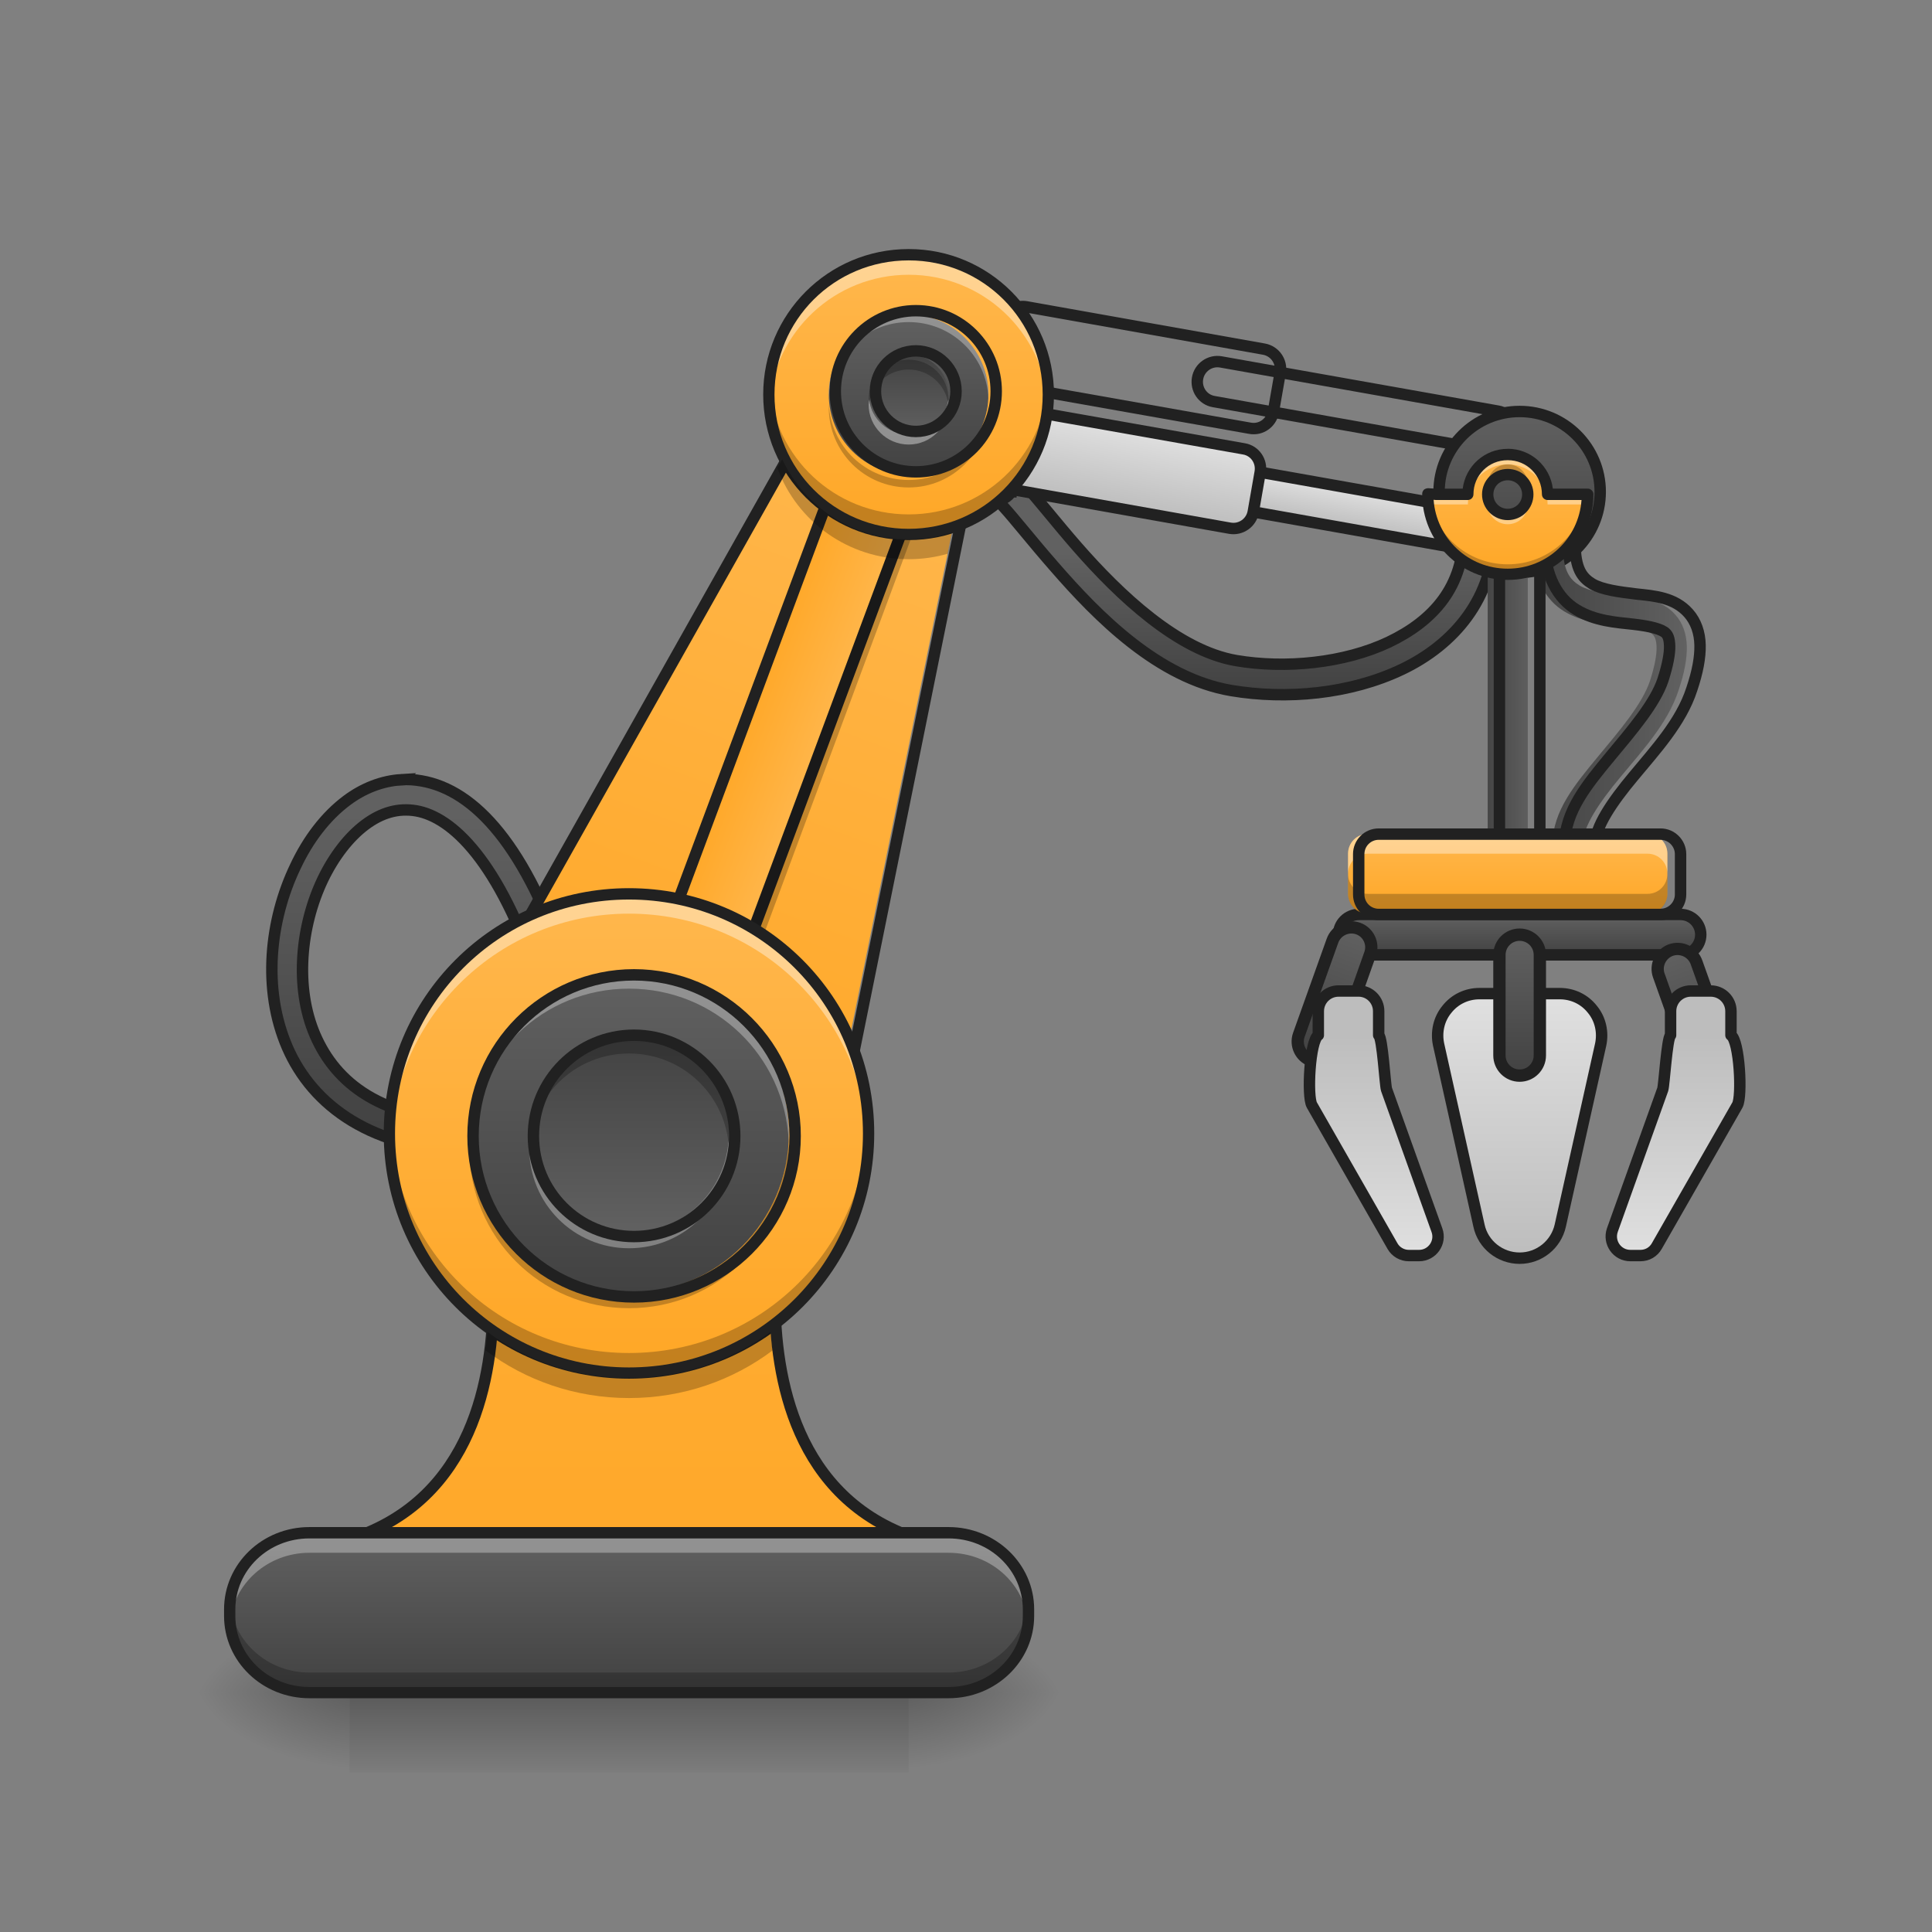 <svg height="32" viewBox="0 0 32 32" width="32" xmlns="http://www.w3.org/2000/svg" xmlns:xlink="http://www.w3.org/1999/xlink"><rect x="0" y="0" width="32" height="32" fill="#808080" stroke="none"/><linearGradient id="a"><stop offset="0" stop-color="#424242"/><stop offset="1" stop-color="#616161"/></linearGradient><linearGradient id="b" gradientUnits="userSpaceOnUse" x1="95.25" x2="95.25" xlink:href="#a" y1="85.333" y2=".667"/><linearGradient id="c" gradientUnits="userSpaceOnUse" x1="317.5" x2="317.5" xlink:href="#a" y1="-31.083" y2="-68.125"/><linearGradient id="d"><stop offset="0" stop-color="#ffa726"/><stop offset="1" stop-color="#ffb74d"/></linearGradient><linearGradient id="e" gradientTransform="matrix(.059 .022 -.022 .059 3.599 10.544)" gradientUnits="userSpaceOnUse" x1="148.167" x2="148.167" xlink:href="#d" y1="85.333" y2="-115.75"/><linearGradient id="f" gradientUnits="userSpaceOnUse" x1="173.895" x2="198.062" xlink:href="#d" y1="-83.985" y2="-83.985"/><linearGradient id="g"><stop offset="0" stop-opacity=".314"/><stop offset=".222" stop-opacity=".275"/><stop offset="1" stop-opacity="0"/></linearGradient><radialGradient id="h" cx="450.909" cy="189.579" gradientTransform="matrix(0 -.078 -.141 -0 41.381 63.595)" gradientUnits="userSpaceOnUse" r="21.167" xlink:href="#g"/><radialGradient id="i" cx="450.909" cy="189.579" gradientTransform="matrix(-0 .078 .141 0 -20.543 -7.527)" gradientUnits="userSpaceOnUse" r="21.167" xlink:href="#g"/><radialGradient id="j" cx="450.909" cy="189.579" gradientTransform="matrix(-0 -.078 .141 -0 -20.543 63.595)" gradientUnits="userSpaceOnUse" r="21.167" xlink:href="#g"/><radialGradient id="k" cx="450.909" cy="189.579" gradientTransform="matrix(0 .078 -.141 0 41.381 -7.527)" gradientUnits="userSpaceOnUse" r="21.167" xlink:href="#g"/><linearGradient id="l" gradientTransform="matrix(.042 0 0 .063 .055 13.439)" gradientUnits="userSpaceOnUse" x1="254" x2="254" y1="233.5" y2="254.667"><stop offset="0" stop-opacity=".275"/><stop offset="1" stop-opacity="0"/></linearGradient><linearGradient id="m"><stop offset="0" stop-color="#bdbdbd"/><stop offset="1" stop-color="#e0e0e0"/></linearGradient><linearGradient id="n" gradientUnits="userSpaceOnUse" x1="399.521" x2="399.521" xlink:href="#m" y1="117.083" y2="48.292"/><linearGradient id="o" gradientUnits="userSpaceOnUse" x1="399.521" x2="399.521" xlink:href="#a" y1="37.708" y2="27.125"/><linearGradient id="p" gradientTransform="matrix(1 0 0 1.167 7.938 31.639)" gradientUnits="userSpaceOnUse" x1="391.583" x2="391.583" xlink:href="#a" y1="32.417" y2=".667"/><linearGradient id="q" gradientUnits="userSpaceOnUse" x1="52.917" x2="52.917" xlink:href="#m" y1="-110.458" y2="-121.042"/><linearGradient id="r" gradientUnits="userSpaceOnUse" x1="-10.583" x2="-10.583" xlink:href="#m" y1="-105.167" y2="-126.333"/><linearGradient id="s" gradientUnits="userSpaceOnUse" x1="15.05" x2="15.05" xlink:href="#d" y1="8.85" y2="4.219"/><linearGradient id="t" gradientUnits="userSpaceOnUse" x1="399.521" x2="399.521" xlink:href="#a" y1="-62.833" y2="-105.167"/><linearGradient id="u" gradientUnits="userSpaceOnUse" x1="169.333" x2="169.333" xlink:href="#d" y1="233.499" y2="-158.083"/><linearGradient id="v" gradientUnits="userSpaceOnUse" x1="10.419" x2="10.419" xlink:href="#d" y1="22.742" y2="14.803"/><linearGradient id="w" gradientTransform="matrix(.042 0 0 -.042 5.127 22.329)" gradientUnits="userSpaceOnUse" x1="116.417" x2="116.417" xlink:href="#a" y1="21.833" y2="148.833"/><linearGradient id="x" gradientUnits="userSpaceOnUse" x1="15.05" x2="15.05" xlink:href="#a" y1="7.858" y2="5.211"/><linearGradient id="y" gradientUnits="userSpaceOnUse" x1="10.419" x2="10.419" xlink:href="#a" y1="28.034" y2="25.388"/><linearGradient id="z" gradientUnits="userSpaceOnUse" x1="24.548" x2="25.397" xlink:href="#a" y1="10.256" y2="10.256"/><linearGradient id="A" gradientUnits="userSpaceOnUse" x1="25.384" x2="27.937" xlink:href="#a" y1="11.496" y2="11.496"/><linearGradient id="B" gradientUnits="userSpaceOnUse" x1="24.972" x2="24.972" xlink:href="#d" y1="9.511" y2="7.527"/><linearGradient id="C" gradientUnits="userSpaceOnUse" x1="25.138" x2="25.138" xlink:href="#d" y1="15.134" y2="13.811"/><linearGradient id="D" gradientTransform="matrix(1 0 0 1.167 -42.808 -92.036)" gradientUnits="userSpaceOnUse" x1="391.583" x2="391.583" xlink:href="#a" y1="32.417" y2=".667"/><linearGradient id="E" gradientTransform="matrix(1 0 0 1.167 -795.621 181.966)" gradientUnits="userSpaceOnUse" x1="391.583" x2="391.583" xlink:href="#a" y1="32.417" y2=".667"/><linearGradient id="F" gradientUnits="userSpaceOnUse" x1="447.146" x2="447.146" xlink:href="#m" y1="58.875" y2="117.083"/><linearGradient id="G" gradientTransform="matrix(.026 0 0 -.026 7.111 20.995)" gradientUnits="userSpaceOnUse" x1="127" x2="127" xlink:href="#a" y1="148.833" y2="21.833"/><linearGradient id="H" gradientTransform="matrix(.018 0 0 -.018 11.459 4.562)" gradientUnits="userSpaceOnUse" x1="201.083" x2="201.083" xlink:href="#a" y1="-73.417" y2="-147.5"/><linearGradient id="I" gradientTransform="matrix(-1 0 0 1 793.75 37.042)" gradientUnits="userSpaceOnUse" x1="439.208" x2="439.208" xlink:href="#m" y1="21.833" y2="80.042"/><path d="m87.157-8.332c-5.187.312-10.124 2.312-14.311 5.437-5.624 4.187-10.249 10.312-13.561 17.373-6.749 14.061-8.749 32.247-2.125 47.558 6.624 15.311 22.373 27.06 48.62 27.31l.062-7.999c-23.935-.25-35.934-9.937-41.371-22.498-5.437-12.561-3.812-28.747 2-40.934 2.937-6.124 6.874-11.186 11.124-14.374 4.25-3.187 8.687-4.5 13.436-3.687 9.437 1.625 21.81 13.249 32.184 44.433l7.562-2.562c-10.749-32.372-24.185-47.308-38.371-49.745-1.812-.312-3.562-.437-5.249-.312zm0 0" fill="url(#b)" stroke="#212121" stroke-width="3" transform="matrix(.063 0 0 .063 1.158 13.439)"/><path d="m244.642-90.012c-.437-.062-1 0-1.5.125-1.125.312-2.187 1.125-2.687 1.937-1.125 1.625-1.062 2.75-1.062 3.937h7.999c0-.437.312-.437-.312.562-.375.437-1.125 1.125-1.937 1.312-.75.187-1.375.062-1.687 0-1.125-.375.5.375 1.937 2 2.937 3.187 7.624 9.187 13.374 15.748 11.499 13.249 27.435 29.372 46.558 32.622 14.499 2.437 31.247.937 44.871-5.562 13.624-6.499 24.248-18.686 24.248-36.059h-7.999c0 14.311-7.937 23.248-19.686 28.872-11.749 5.562-27.185 7.062-40.121 4.875-15.311-2.625-30.685-17.186-41.871-29.997-5.562-6.374-10.062-12.186-13.499-15.936-1.687-1.812-2.562-3.312-5.374-4.187-.312-.125-.75-.187-1.25-.25zm0 0" fill="url(#c)" stroke="#212121" stroke-width="3" transform="matrix(.063 0 0 .063 1.158 13.439)"/><path d="m7.32 17.617 6.199 2.309 2.523-12.473-2.48-.922zm0 0" fill="url(#e)"/><path d="m180.687-168.674 10.599-.009c2.889.059 5.282 2.369 5.245 5.316l.058 137.606c-.059 2.889-2.369 5.282-5.316 5.245l-10.599.009c-2.926.022-5.282-2.369-5.304-5.295l.022-137.569c-.022-2.926 2.369-5.282 5.295-5.304zm0 0" fill="url(#f)" stroke="#212121" stroke-linecap="round" stroke-linejoin="round" stroke-width="3" transform="matrix(.059 .022 -.022 .059 0 13.439)"/><path d="m117.114 66.848 99.178 36.934 40.371-199.543-39.684-14.749zm0 0" fill="none" stroke="#212121" stroke-width="3" transform="matrix(.063 0 0 .063 0 13.439)"/><path d="m15.051 28.035h2.645v-1.324h-2.645zm0 0" fill="url(#h)"/><path d="m5.789 28.035h-2.648v1.32h2.648zm0 0" fill="url(#i)"/><path d="m5.789 28.035h-2.648v-1.324h2.648zm0 0" fill="url(#j)"/><path d="m15.051 28.035h2.645v1.32h-2.645zm0 0" fill="url(#k)"/><path d="m5.789 28.035h9.262v1.32h-9.262zm0 0" fill="url(#l)"/><g stroke="#212121" stroke-linejoin="round"><path d="m388.963 47.912c-3.375 0-6.499 1.5-8.562 4.125-2.125 2.562-2.875 5.999-2.187 9.249l10.624 47.62c1.062 5 5.562 8.562 10.686 8.562 5.125 0 9.562-3.562 10.686-8.562l10.624-47.62c.687-3.25-.062-6.687-2.187-9.249-2.062-2.625-5.187-4.125-8.562-4.125h-5.249c-1.875 0-3.687.437-5.312 1.375-1.625-.937-3.437-1.375-5.312-1.375zm0 0" fill="url(#n)" stroke-width="3" transform="matrix(.063 0 0 .063 0 13.439)"/><path d="m357.216 27.102h84.617c2.937 0 5.312 2.375 5.312 5.312 0 2.937-2.375 5.312-5.312 5.312h-84.617c-2.937 0-5.312-2.375-5.312-5.312 0-2.937 2.375-5.312 5.312-5.312zm0 0" fill="url(#o)" stroke-linecap="round" stroke-width="3" transform="matrix(.063 0 0 .063 0 13.439)"/><path d="m399.524 32.414c2.937 0 5.312 2.375 5.312 5.312v26.435c0 2.937-2.375 5.312-5.312 5.312-2.937 0-5.312-2.375-5.312-5.312v-26.435c0-2.937 2.375-5.312 5.312-5.312zm0 0" fill="url(#p)" stroke-linecap="round" stroke-width="3.24" transform="matrix(.063 0 0 .063 0 13.439)"/><path d="m10.573-121.057 74.12.003c2.918-.007 5.242 2.376 5.249 5.293s-2.365 5.303-5.283 5.31l-74.058-.014c-2.918.007-5.303-2.365-5.31-5.283s2.365-5.303 5.283-5.31zm0 0" fill="url(#q)" stroke-linecap="round" stroke-width="3" transform="matrix(.062 .011 -.011 .062 17.902 15.036)"/><path d="m-42.328-126.325 63.516-.031c2.918-.007 5.242 2.376 5.249 5.293l.027 10.593c.007 2.918-2.365 5.303-5.283 5.31l-63.527-.031c-2.918.007-5.303-2.365-5.31-5.283l.045-10.542c-.018-2.979 2.365-5.303 5.283-5.31zm0 0" fill="url(#r)" stroke-linecap="round" stroke-width="3" transform="matrix(.062 .011 -.011 .062 17.902 15.036)"/><path d="m10.597-121.038 74.058.014c2.918-.007 5.303 2.365 5.31 5.283.007 2.918-2.365 5.303-5.283 5.31l-74.12-.003c-2.918.007-5.242-2.376-5.249-5.293-.007-2.918 2.365-5.303 5.283-5.31zm0 0" fill="url(#q)" stroke-linecap="round" stroke-width="3" transform="matrix(.062 .011 -.011 .062 18.233 13.382)"/><path d="m-42.315-126.367 63.465.041c2.918-.007 5.303 2.365 5.31 5.283l.027 10.593c-.055 2.929-2.365 5.303-5.355 5.259l-63.455.02c-2.918.007-5.303-2.365-5.31-5.283l.034-10.604c-.007-2.918 2.365-5.303 5.283-5.31zm0 0" fill="url(#r)" stroke-linecap="round" stroke-width="3" transform="matrix(.062 .011 -.011 .062 18.233 13.382)"/></g><path d="m14.93 8.559-2.852 7.668c-.066.172-.254.258-.426.195l-.621-.23c-.016-.008-.035-.016-.051-.023l-.145.391c-.062.172.023.359.195.426l.621.23c.172.062.359-.023.426-.195l2.996-8.059c.059-.156-.004-.324-.145-.402zm0 0" fill-opacity=".235"/><path d="m15.051 4.219c1.277 0 2.312 1.035 2.312 2.316 0 1.277-1.035 2.316-2.312 2.316-1.281 0-2.316-1.039-2.316-2.316 0-1.281 1.035-2.316 2.316-2.316zm0 0" fill="url(#s)"/><path d="m399.524-105.135c11.686 0 21.185 9.437 21.185 21.123s-9.499 21.185-21.185 21.185-21.185-9.499-21.185-21.185 9.499-21.123 21.185-21.123zm0 0" fill="url(#t)" stroke="#212121" stroke-linecap="round" stroke-linejoin="round" stroke-width="3" transform="matrix(.063 0 0 .063 0 13.439)"/><path d="m129.675 127.655c0 21.185-5.312 52.932-37.059 63.494v10.624h148.173v-10.624c-31.747-10.561-37.059-42.308-37.059-63.494zm0 0" fill="url(#u)" stroke="#212121" stroke-width="3" transform="matrix(.063 0 0 .063 0 13.439)"/><path d="m10.418 14.805c2.191 0 3.969 1.777 3.969 3.969 0 2.191-1.777 3.969-3.969 3.969-2.191 0-3.969-1.777-3.969-3.969 0-2.191 1.777-3.969 3.969-3.969zm0 0" fill="url(#v)"/><path d="m10.418 21.418c1.461 0 2.648-1.184 2.648-2.645 0-1.461-1.188-2.648-2.648-2.648-1.461 0-2.645 1.188-2.645 2.648 0 1.461 1.184 2.645 2.645 2.645zm0 0" fill="url(#w)"/><path d="m15.051 5.211c.73 0 1.32.594 1.32 1.324 0 .73-.59 1.324-1.32 1.324s-1.324-.594-1.324-1.324c0-.73.594-1.324 1.324-1.324zm0 0" fill="url(#x)"/><path d="m5.125 25.387h10.586c.73 0 1.324.57 1.324 1.27v.109c0 .699-.594 1.27-1.324 1.27h-10.586c-.73 0-1.32-.57-1.32-1.27v-.109c0-.699.59-1.27 1.32-1.27zm0 0" fill="url(#y)"/><path d="m24.641 8.684h.664v5.789h-.664zm0 0" fill="url(#z)"/><path d="m25.383 9.016c0 .551.219.926.523 1.109.309.188.652.207.934.238s.477.082.539.152c.031.035.055.082.059.203.004.117-.027.305-.109.559-.129.387-.504.824-.871 1.266-.363.441-.742.891-.742 1.434h.5c0-.281.27-.684.629-1.113.355-.43.781-.887.957-1.43.098-.289.141-.523.137-.727-.004-.207-.07-.391-.188-.523-.23-.262-.562-.285-.855-.316-.289-.035-.562-.07-.73-.168-.164-.102-.281-.242-.281-.684zm0 0" fill="url(#A)"/><path d="m394.212-76.076h10.624v92.616h-10.624zm0 0" fill="none" stroke="#212121" stroke-linecap="round" stroke-linejoin="round" stroke-width="3" transform="matrix(.063 0 0 .063 0 13.439)"/><path d="m406.086-70.764c0 8.812 3.5 14.811 8.374 17.748 4.937 3 10.437 3.312 14.936 3.812 4.5.5 7.624 1.312 8.624 2.437.5.562.875 1.312.937 3.25.062 1.875-.437 4.875-1.75 8.937-2.062 6.187-8.062 13.186-13.936 20.248-5.812 7.062-11.874 14.249-11.874 22.935h7.999c0-4.5 4.312-10.936 10.062-17.811 5.687-6.874 12.499-14.186 15.311-22.873 1.562-4.625 2.25-8.374 2.187-11.624-.062-3.312-1.125-6.249-3-8.374-3.687-4.187-8.999-4.562-13.686-5.062-4.625-.562-8.999-1.125-11.686-2.687-2.625-1.625-4.5-3.875-4.5-10.936zm0 0" fill="none" stroke="#212121" stroke-width="3" transform="matrix(.063 0 0 .063 0 13.439)"/><path d="m24.973 7.527c-.367 0-.66.293-.66.66h-.496c-.059 0-.113-.004-.168-.008v.008c0 .734.59 1.324 1.324 1.324s1.324-.59 1.324-1.324h-.664c0-.367-.293-.66-.66-.66zm0 .332c.184 0 .332.145.332.328s-.148.332-.332.332-.332-.148-.332-.332.148-.328.332-.328zm0 0" fill="url(#B)"/><path d="m22.656 13.812h4.633c.18 0 .328.148.328.328v.664c0 .18-.148.328-.328.328h-4.633c-.184 0-.328-.148-.328-.328v-.664c0-.18.145-.328.328-.328zm0 0" fill="url(#C)"/><path d="m348.788-91.257c2.926-.001 5.265 2.406 5.245 5.274l.051 26.451c.001 2.926-2.385 5.324-5.311 5.325-2.926.001-5.324-2.385-5.325-5.311l.03-26.413c-.001-2.926 2.385-5.324 5.311-5.325zm0 0" fill="url(#D)" stroke="#212121" stroke-linecap="round" stroke-linejoin="round" stroke-width="3.24" transform="matrix(.059 .021 -.021 .059 0 13.439)"/><path d="m-404.01 182.739c2.867.021 5.265 2.406 5.245 5.274l-.008 26.472c.001 2.926-2.326 5.303-5.252 5.303-2.926.001-5.324-2.385-5.325-5.311l.03-26.413c-.001-2.926 2.385-5.324 5.311-5.325zm0 0" fill="url(#E)" stroke="#212121" stroke-linecap="round" stroke-linejoin="round" stroke-width="3.24" transform="matrix(-.059 .021 .021 .059 0 13.439)"/><path d="m449.77 47.225c2.937 0 5.312 2.375 5.312 5.312v6.312c2.25 1.437 3 16.061 1.687 18.373l-21.185 37.059c-.875 1.562-2.5 2.5-4.312 2.5h-2.625c-3.5 0-5.874-3.437-4.75-6.687l13.249-36.996c.375-1.062 1.125-13.624 2.062-14.249v-6.312c0-2.937 2.375-5.312 5.312-5.312zm0 0" fill="url(#F)" stroke="#212121" stroke-linecap="round" stroke-linejoin="round" stroke-width="3" transform="matrix(.063 0 0 .063 0 13.439)"/><path d="m15.051 4.219c-1.285 0-2.316 1.031-2.316 2.316 0 .055.004.109.004.164.086-1.203 1.086-2.148 2.312-2.148 1.227 0 2.223.945 2.309 2.148.004-.055.004-.109.004-.164 0-1.285-1.031-2.316-2.312-2.316zm0 0" fill="#fff" fill-opacity=".392"/><path d="m15.051 8.852c-1.285 0-2.316-1.035-2.316-2.316 0-.055.004-.113.004-.168.086 1.207 1.086 2.152 2.312 2.152 1.227 0 2.223-.945 2.309-2.152.004.055.004.113.004.168 0 1.281-1.031 2.316-2.312 2.316zm0 0" fill-opacity=".235"/><path d="m15.051 4.125c-1.336 0-2.41 1.078-2.41 2.41 0 1.332 1.074 2.41 2.41 2.41 1.332 0 2.406-1.078 2.406-2.41 0-1.332-1.074-2.41-2.406-2.41zm0 .188c1.23 0 2.219.988 2.219 2.223 0 1.23-.988 2.223-2.219 2.223-1.234 0-2.223-.992-2.223-2.223 0-1.234.988-2.223 2.223-2.223zm0 0" fill="#212121"/><path d="m10.418 14.805c-2.199 0-3.969 1.77-3.969 3.969 0 .055.004.109.004.164.086-2.121 1.824-3.805 3.965-3.805 2.145 0 3.879 1.684 3.965 3.805.004-.055.004-.109.004-.164 0-2.199-1.77-3.969-3.969-3.969zm0 0" fill="#fff" fill-opacity=".392"/><path d="m10.418 22.742c-2.199 0-3.969-1.77-3.969-3.969 0-.055.004-.113.004-.168.086 2.125 1.824 3.805 3.965 3.805 2.145 0 3.879-1.68 3.965-3.805.004.055.004.113.004.168 0 2.199-1.77 3.969-3.969 3.969zm0 0" fill-opacity=".235"/><path d="m10.418 14.711c-2.25 0-4.062 1.812-4.062 4.062s1.812 4.062 4.062 4.062 4.062-1.812 4.062-4.062-1.812-4.062-4.062-4.062zm0 .188c2.148 0 3.875 1.727 3.875 3.875 0 2.148-1.727 3.875-3.875 3.875-2.148 0-3.875-1.727-3.875-3.875 0-2.148 1.727-3.875 3.875-3.875zm0 0" fill="#212121"/><path d="m5.125 25.387c-.73 0-1.32.566-1.32 1.27v.109c0 .035 0 .074.004.109.059-.648.625-1.156 1.316-1.156h10.586c.695 0 1.258.508 1.316 1.156.004-.035.008-.074.008-.109v-.109c0-.703-.59-1.27-1.324-1.27zm0 0" fill="#fff" fill-opacity=".314"/><path d="m5.125 28.035c-.73 0-1.32-.566-1.32-1.27v-.109c0-.035 0-.074.004-.109.059.648.625 1.156 1.316 1.156h10.586c.695 0 1.258-.508 1.316-1.156.004.035.008.074.008.109v.109c0 .703-.59 1.27-1.324 1.27zm0 0" fill-opacity=".235"/><path d="m5.125 25.293c-.781 0-1.414.609-1.414 1.363v.109c0 .754.633 1.363 1.414 1.363h10.586c.781 0 1.418-.609 1.418-1.363v-.109c0-.754-.637-1.363-1.418-1.363zm0 .188h10.586c.684 0 1.23.527 1.23 1.176v.109c0 .648-.547 1.176-1.23 1.176h-10.586c-.684 0-1.227-.527-1.227-1.176v-.109c0-.648.543-1.176 1.227-1.176zm0 0" fill="#212121"/><path d="m22.656 13.812c-.184 0-.328.145-.328.328v.332c0-.184.145-.332.328-.332h4.633c.184 0 .328.148.328.332v-.332c0-.184-.145-.328-.328-.328zm0 0" fill="#fff" fill-opacity=".392"/><path d="m22.656 15.133c-.184 0-.328-.145-.328-.328v-.332c0 .184.145.332.328.332h4.633c.184 0 .328-.148.328-.332v.332c0 .184-.145.328-.328.328zm0 0" fill-opacity=".235"/><path d="m362.465 5.979h74.118c2.875 0 5.249 2.375 5.249 5.249v10.624c0 2.875-2.375 5.249-5.249 5.249h-74.118c-2.937 0-5.249-2.375-5.249-5.249v-10.624c0-2.875 2.312-5.249 5.249-5.249zm0 0" fill="none" stroke="#212121" stroke-linecap="round" stroke-linejoin="round" stroke-width="3" transform="matrix(.063 0 0 .063 0 13.439)"/><path d="m24.973 7.691c-.184 0-.332.148-.332.332 0 .027.004.055.012.082.035-.145.164-.246.32-.246s.281.102.32.246c.008-.027.012-.055.012-.082 0-.184-.148-.332-.332-.332zm-1.324.488v.008c0 .734.59 1.324 1.324 1.324s1.324-.59 1.324-1.324h-.012c-.082.656-.637 1.16-1.312 1.16-.68 0-1.234-.508-1.312-1.168-.004 0-.008 0-.012 0zm0 0" fill-opacity=".235"/><path d="m24.973 7.527c-.367 0-.66.293-.66.66h-.496c-.059 0-.113-.004-.168-.008v.008c0 .055.004.105.012.16.051.004.102.008.156.008h.496c0-.367.293-.664.66-.664.367 0 .66.297.66.664h.652c.008-.055.012-.109.012-.168h-.664c0-.367-.293-.66-.66-.66zm-.32.742c-.008.027-.012.055-.012.086 0 .18.148.328.332.328s.332-.148.332-.328c0-.031-.004-.059-.012-.086-.039.145-.164.25-.32.25s-.285-.105-.32-.25zm0 0" fill="#fff" fill-opacity=".392"/><path d="m24.973 7.434c-.387 0-.699.289-.746.66h-.41c-.055 0-.105-.004-.16-.008-.023 0-.051.008-.07.023-.02.02-.031.043-.031.07v.008c0 .785.633 1.418 1.418 1.418.781 0 1.418-.633 1.418-1.418 0-.051-.043-.094-.094-.094h-.578c-.047-.371-.363-.66-.746-.66zm0 .188c.316 0 .566.25.566.566 0 .051.043.094.094.094h.562c-.047.641-.57 1.137-1.223 1.137s-1.18-.5-1.227-1.141c.023.004.047.004.07.004h.496c.051 0 .094-.043.094-.094 0-.316.25-.566.566-.566zm0 .145c-.234 0-.426.188-.426.422s.191.426.426.426.426-.191.426-.426-.191-.422-.426-.422zm0 .188c.133 0 .238.102.238.234s-.105.238-.238.238c-.133 0-.238-.105-.238-.238s.105-.234.238-.234zm0 0" fill="#212121"/><path d="m8.074 22.062c-.008.102-.02.203-.031.305.66.496 1.484.789 2.375.789.895 0 1.719-.293 2.379-.789-.016-.102-.027-.203-.035-.305-.656.48-1.465.762-2.344.762-.879 0-1.688-.281-2.344-.762zm0 0" fill-opacity=".235"/><path d="m12.957 7.609-.082.141c.324.887 1.176 1.512 2.176 1.512.223 0 .438-.031.645-.09l.07-.352c-.227.074-.465.113-.715.113-.93 0-1.727-.543-2.094-1.324zm0 0" fill-opacity=".235"/><path d="m10.418 20.426c.914 0 1.656-.738 1.656-1.652 0-.914-.742-1.656-1.656-1.656-.914 0-1.652.742-1.652 1.656 0 .914.738 1.652 1.652 1.652zm0 0" fill="url(#G)"/><path d="m10.418 17.117c-.914 0-1.652.738-1.652 1.656 0 .055.004.109.008.164.082-.836.785-1.488 1.645-1.488.863 0 1.562.652 1.648 1.488.004-.055.008-.109.008-.164 0-.918-.738-1.656-1.656-1.656zm0 0" fill-opacity=".235"/><path d="m8.77 18.898c-.004.039-.004.082-.004.121 0 .918.738 1.656 1.652 1.656.918 0 1.656-.738 1.656-1.656 0-.039-.004-.082-.008-.121-.062.855-.773 1.527-1.648 1.527s-1.586-.672-1.648-1.527zm0 0" fill="#fff" fill-opacity=".314"/><path d="m166.672 58.849c14.624 0 26.497 11.874 26.497 26.497 0 14.624-11.874 26.435-26.497 26.435-14.624 0-26.435-11.811-26.435-26.435 0-14.624 11.811-26.497 26.435-26.497zm0 0" fill="none" stroke="#212121" stroke-linecap="round" stroke-linejoin="round" stroke-width="3" transform="matrix(.063 0 0 .063 0 13.439)"/><path d="m10.418 16.125c-1.465 0-2.645 1.184-2.645 2.648 0 .039 0 .082.004.125.062-1.41 1.219-2.523 2.641-2.523 1.426 0 2.578 1.113 2.645 2.523 0-.043.004-.086.004-.125 0-1.465-1.18-2.648-2.648-2.648zm0 0" fill="#fff" fill-opacity=".314"/><path d="m10.418 21.668c-1.465 0-2.645-1.18-2.645-2.648 0-.039 0-.082.004-.121.062 1.406 1.219 2.52 2.641 2.52 1.426 0 2.578-1.113 2.645-2.52 0 .039.004.082.004.121 0 1.469-1.18 2.648-2.648 2.648zm0 0" fill-opacity=".235"/><path d="m166.672-127.655c23.373 0 42.371 18.936 42.371 42.308s-18.998 42.371-42.371 42.371-42.308-18.998-42.308-42.371 18.936-42.308 42.308-42.308zm0 0" fill="none" stroke="#212121" stroke-linecap="round" stroke-linejoin="round" stroke-width="3" transform="matrix(.063 0 0 -.063 0 13.439)"/><path d="m15.051 7.195c.363 0 .66-.297.66-.66 0-.367-.297-.664-.66-.664-.367 0-.664.297-.664.664 0 .363.297.66.664.66zm0 0" fill="url(#H)"/><path d="m15.051 5.211c-.734 0-1.324.59-1.324 1.324v.062c.035-.703.609-1.262 1.324-1.262.711 0 1.289.559 1.32 1.262 0-.023 0-.043 0-.062 0-.734-.59-1.324-1.32-1.324zm0 0" fill="#fff" fill-opacity=".314"/><path d="m15.051 8.074c-.734 0-1.324-.594-1.324-1.324 0-.02 0-.043 0-.062.035.703.609 1.262 1.324 1.262.711 0 1.289-.559 1.32-1.262v.062c0 .73-.59 1.324-1.32 1.324zm0 0" fill-opacity=".235"/><path d="m240.79-131.633c11.686 0 21.123 9.499 21.123 21.185s-9.437 21.185-21.123 21.185-21.185-9.499-21.185-21.185 9.499-21.185 21.185-21.185zm0 0" fill="none" stroke="#212121" stroke-linecap="round" stroke-linejoin="round" stroke-width="3" transform="matrix(.063 0 0 .063 0 13.439)"/><path d="m15.051 5.957c-.367 0-.664.293-.664.66 0 .027.004.055.008.082.039-.328.316-.578.656-.578.336 0 .613.25.656.578.004-.027.004-.055.004-.082 0-.367-.293-.66-.66-.66zm0 0" fill-opacity=".235"/><path d="m14.395 6.617c-.004.027-.008.055-.008.082 0 .367.297.664.664.664.367 0 .66-.297.66-.664 0-.027 0-.055-.004-.082-.043.328-.32.578-.656.578-.34 0-.617-.25-.656-.578zm0 0" fill="#fff" fill-opacity=".392"/><path d="m240.79 99.886c5.812 0 10.561 4.75 10.561 10.561 0 5.874-4.75 10.624-10.561 10.624-5.874 0-10.624-4.75-10.624-10.624 0-5.812 4.75-10.561 10.624-10.561zm0 0" fill="none" stroke="#212121" stroke-linecap="round" stroke-linejoin="round" stroke-width="3" transform="matrix(.063 0 0 -.063 0 13.439)"/><path d="m351.904 47.225c-2.937 0-5.312 2.375-5.312 5.312v6.312c-2.25 1.437-3 16.061-1.687 18.373l21.185 37.059c.875 1.562 2.562 2.5 4.312 2.5h2.687c3.437 0 5.874-3.437 4.687-6.687l-13.249-36.996c-.375-1.062-1.062-13.624-2.062-14.249v-6.312c0-2.937-2.375-5.312-5.249-5.312zm0 0" fill="url(#I)" stroke="#212121" stroke-linecap="round" stroke-linejoin="round" stroke-width="3" transform="matrix(.063 0 0 .063 0 13.439)"/></svg>
